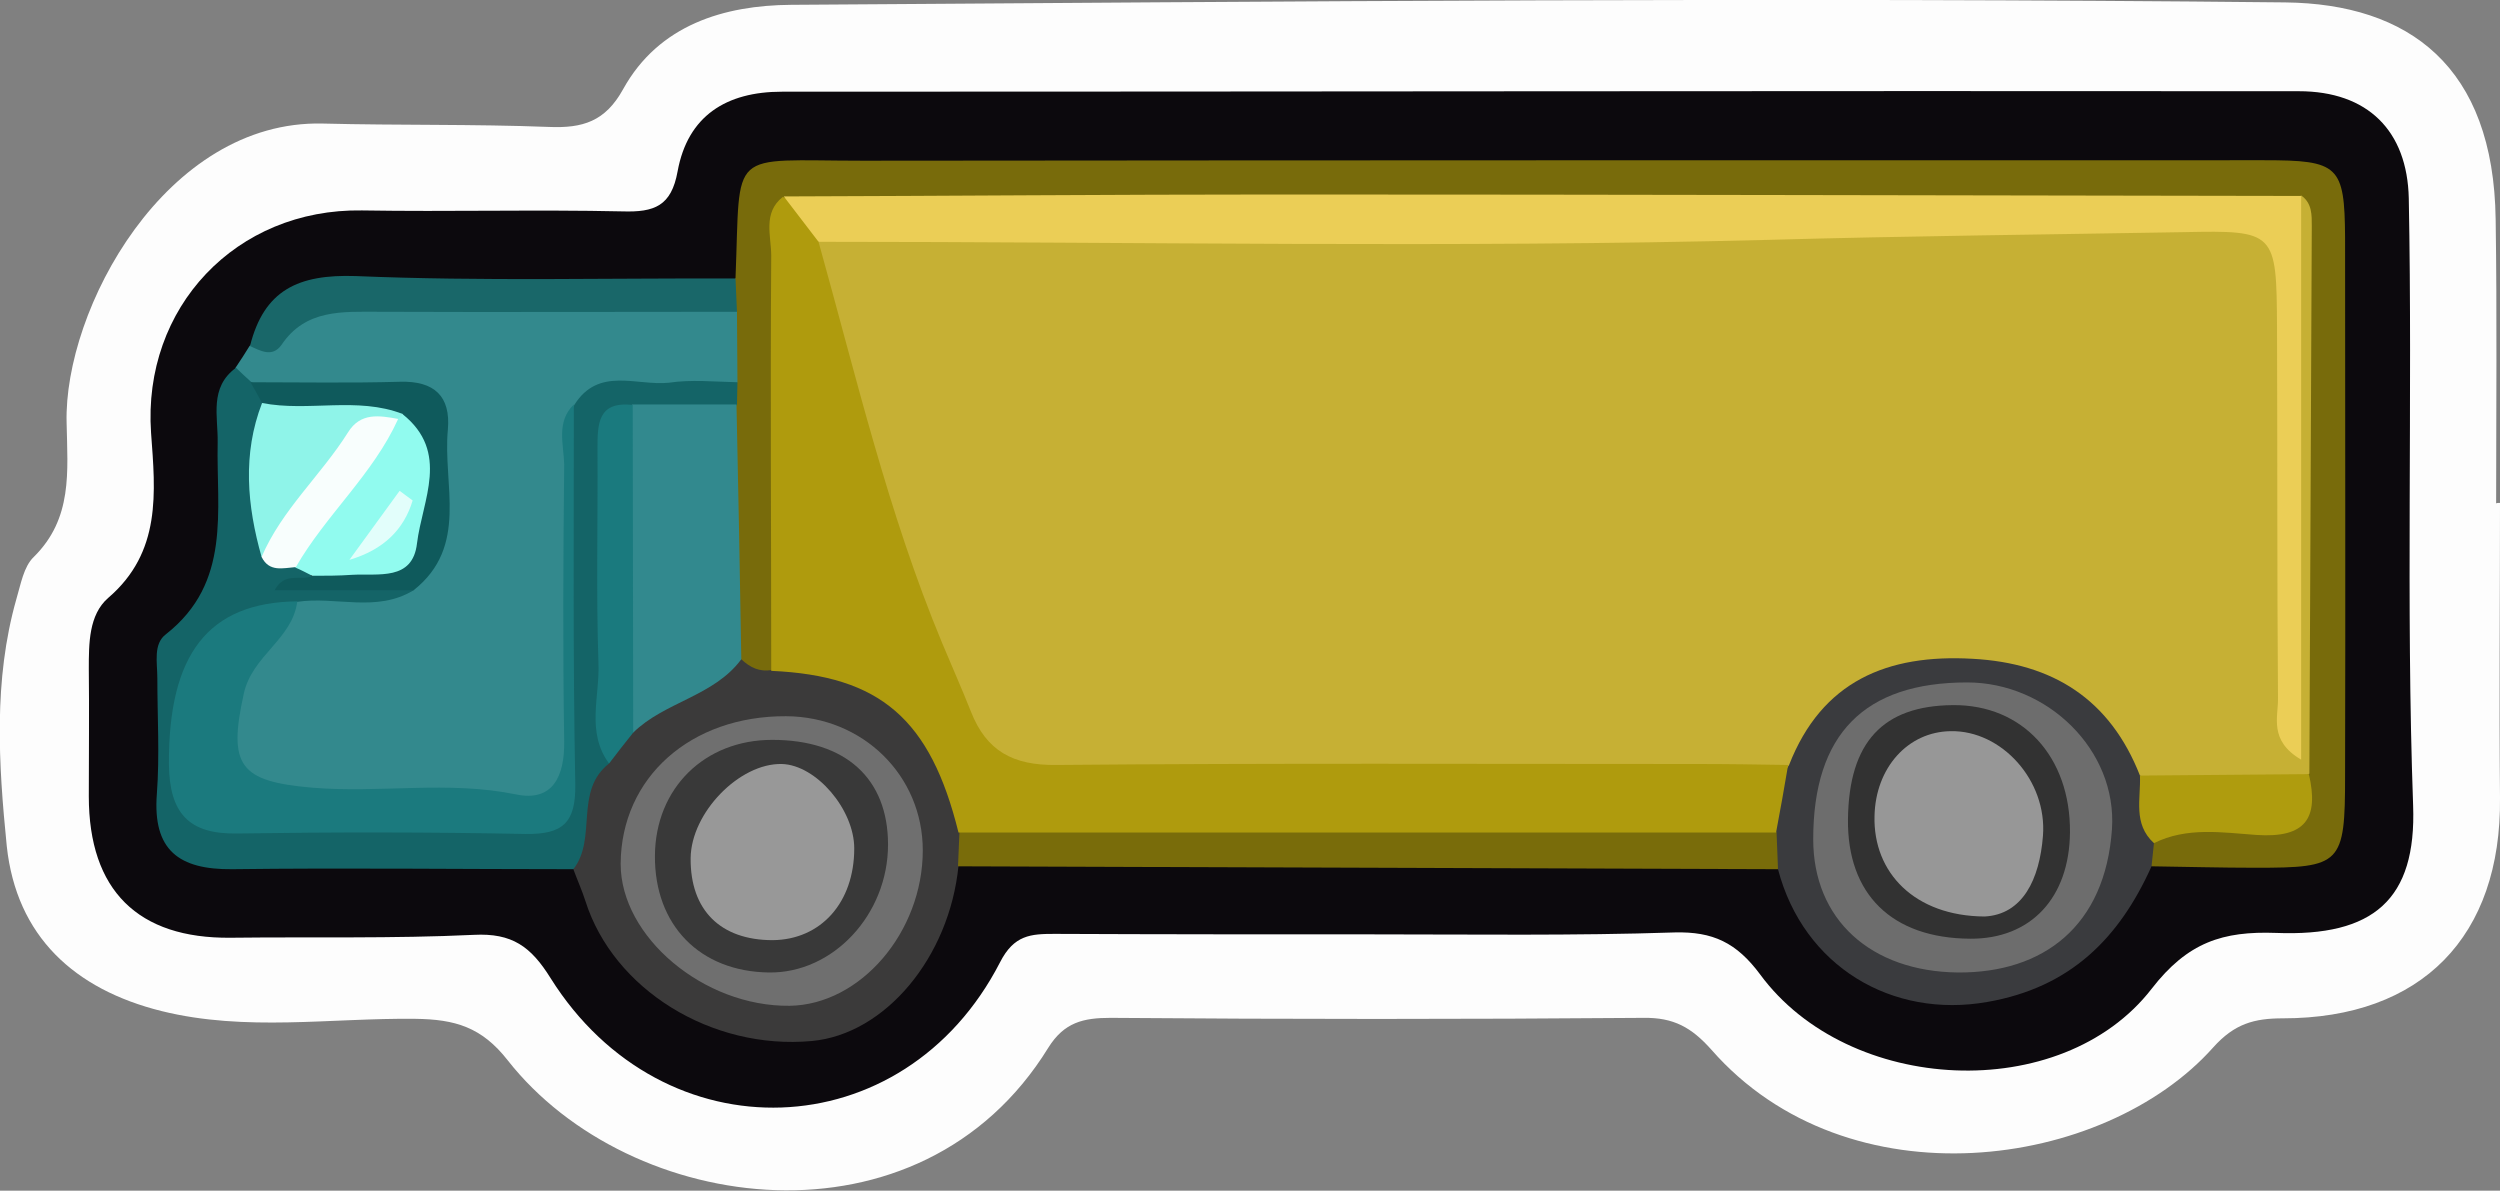 <?xml version="1.0" encoding="utf-8"?>
<!-- Generator: Adobe Illustrator 23.0.2, SVG Export Plug-In . SVG Version: 6.00 Build 0)  -->
<svg version="1.1" id="Camada_1" xmlns="http://www.w3.org/2000/svg" xmlns:xlink="http://www.w3.org/1999/xlink" x="0px" y="0px"
	 viewBox="0 0 51.8 24.67" style="enable-background:new 0 0 51.8 24.67;" xml:space="preserve">
<rect x="0" y="0" width="51.8" height="24.67" fill="#808080" stroke="none"/>
<style type="text/css">
	.st0{fill:#FDFDFD;}
	.st1{fill:#0C090D;}
	.st2{fill:#33898D;}
	.st3{fill:#786B0B;}
	.st4{fill:#146467;}
	.st5{fill:#3B3A3A;}
	.st6{fill:#3A3B3E;}
	.st7{fill:#796C0A;}
	.st8{fill:#196769;}
	.st9{fill:#1B7A7E;}
	.st10{fill:#0F5A5C;}
	.st11{fill:#C6B034;}
	.st12{fill:#AF9B0D;}
	.st13{fill:#EBCE56;}
	.st14{fill:#32898E;}
	.st15{fill:#AF9C0E;}
	.st16{fill:#1A7A7E;}
	.st17{fill:#91FBEF;}
	.st18{fill:#8FF4E9;}
	.st19{fill:#F8FEFD;}
	.st20{fill:#6F6F6F;}
	.st21{fill:#6D6D6D;}
	.st22{fill:#E2FEFB;}
	.st23{fill:#393939;}
	.st24{fill:#323232;}
	.st25{fill:#989898;}
	.st26{fill:#979797;}
</style>
<g>
	<path class="st0" d="M51.8,10.42c0,2.04-0.02,4.07,0,6.11c0.03,2.87-1.62,4.57-4.5,4.57c-0.59,0-1,0.11-1.44,0.6
		c-2.26,2.54-7.57,3.28-10.4,0.05c-0.41-0.46-0.78-0.67-1.41-0.66c-3.68,0.03-7.36,0.03-11.04,0c-0.56,0-0.96,0.09-1.29,0.62
		c-2.65,4.3-8.67,3.48-11.2,0.26c-0.54-0.69-1.09-0.85-1.92-0.86c-1.75-0.02-3.51,0.27-5.25-0.16c-1.81-0.45-3.01-1.55-3.21-3.42
		c-0.17-1.7-0.28-3.43,0.2-5.12c0.09-0.3,0.15-0.67,0.36-0.87c0.81-0.8,0.7-1.77,0.68-2.78C1.32,6.42,3.43,2.48,6.69,2.56
		c1.56,0.04,3.12,0.01,4.68,0.07c0.7,0.03,1.17-0.11,1.54-0.78c0.74-1.34,2.1-1.74,3.48-1.75c10.32-0.07,20.64-0.16,30.96-0.05
		c2.56,0.03,4.32,1.32,4.36,4.5c0.03,1.96,0.01,3.92,0.01,5.88C51.74,10.42,51.77,10.42,51.8,10.42z"/>
	<path class="st1" d="M28.45,19.36c-2.2,0-4.4,0-6.6-0.01c-0.49,0-0.84,0.02-1.13,0.59c-1.99,3.87-6.98,4.04-9.31,0.33
		c-0.41-0.66-0.8-0.94-1.59-0.9c-1.68,0.08-3.36,0.04-5.04,0.06c-1.92,0.02-2.94-0.98-2.94-2.93c0-0.88,0.01-1.76,0-2.64
		c0-0.53,0-1.12,0.4-1.47c1.11-0.95,0.98-2.19,0.89-3.42C2.95,6.37,4.89,4.32,7.5,4.36c1.8,0.03,3.6-0.02,5.4,0.02
		c0.66,0.02,1.01-0.11,1.14-0.83C14.25,2.4,15.05,1.9,16.2,1.9c10.48,0,20.95-0.02,31.43-0.01c1.43,0,2.25,0.82,2.28,2.22
		c0.08,4.19-0.06,8.39,0.09,12.58c0.07,1.95-0.82,2.72-2.84,2.64c-1.1-0.04-1.83,0.19-2.58,1.16c-1.87,2.41-6.28,2.19-8.11-0.3
		c-0.49-0.66-0.98-0.89-1.77-0.87C32.61,19.39,30.53,19.36,28.45,19.36z"/>
	<path class="st2" d="M4.88,7.62c0.1-0.15,0.2-0.3,0.29-0.45c1-1.04,2.28-1.12,3.62-1.07c1.67,0.05,3.34,0.01,5.01,0.02
		c0.51,0,1.04-0.04,1.5,0.28c0.34,0.47,0.34,0.96,0.1,1.46c-0.5,0.52-1.15,0.32-1.75,0.38c-0.52,0.05-1.11-0.15-1.48,0.42
		c-0.35,1.7-0.08,3.42-0.16,5.13c-0.02,0.44,0.01,0.88-0.01,1.32c-0.05,1.36-0.41,1.69-1.75,1.64c-1.28-0.04-2.55,0.01-3.83-0.08
		c-1.59-0.11-2.1-0.84-1.66-2.39c0.22-0.76,0.72-1.32,1.26-1.86c0.71-0.51,1.61-0.06,2.34-0.47c1.02-1,0.54-2.24,0.48-3.39
		c-0.02-0.38-0.5-0.29-0.81-0.32C7.08,8.16,6.11,8.36,5.17,8.1C4.99,7.99,4.84,7.87,4.88,7.62z"/>
	<path class="st3" d="M15.28,7.92c0-0.49-0.01-0.98-0.01-1.47c-0.19-0.22-0.2-0.45-0.03-0.69c0.11-2.72-0.19-2.43,2.64-2.43
		c9.68-0.01,19.35-0.01,29.03-0.01c1.55,0,1.67,0.11,1.68,1.6c0,3.72,0.01,7.44,0,11.16c0,1.83-0.08,1.9-1.85,1.9
		c-0.72,0-1.44-0.02-2.16-0.03c-0.17-0.16-0.17-0.34-0.08-0.54c0.52-0.61,1.24-0.48,1.9-0.47c0.77,0.01,1.24-0.23,1.17-1.09
		c0.01-3.29,0-6.57,0-9.86c0-0.5,0.11-1.05-0.38-1.43c-0.3-0.16-0.62-0.14-0.94-0.14C36.62,4.44,27,4.46,17.38,4.46
		c-0.24,0-0.48-0.02-0.71,0.08c-0.45,0.37-0.3,0.89-0.3,1.34c-0.03,2.12,0,4.23-0.02,6.35c0,0.55,0.06,1.12-0.26,1.63
		c-0.41,0.33-0.7,0.13-0.97-0.2c-0.43-1.7-0.2-3.43-0.16-5.14C15,8.28,15.12,8.09,15.28,7.92z"/>
	<path class="st4" d="M15.28,7.92c0,0.16-0.01,0.32-0.01,0.47c-0.61,0.48-1.34,0.31-2.03,0.37c-0.57,0.09-0.5,0.53-0.49,0.92
		c0.01,2.02-0.05,4.05,0.03,6.07c-0.36,0.73,0.09,1.78-0.9,2.26c-2.36,0-4.72-0.03-7.07,0c-1.1,0.01-1.65-0.39-1.56-1.56
		c0.06-0.8,0.01-1.6,0.01-2.4c0-0.32-0.09-0.71,0.18-0.91c1.36-1.07,1.04-2.56,1.07-3.97c0.01-0.54-0.18-1.14,0.38-1.55
		c0.1,0.1,0.2,0.19,0.31,0.29c0.23,0.12,0.38,0.29,0.36,0.57c-0.03,0.9-0.16,1.81,0.06,2.7c0.16,0.21,0.41,0.29,0.63,0.42
		c0.12,0.09,0.2,0.19,0.2,0.34c0.7,0.13,1.48-0.3,2.12,0.29c-0.77,0.47-1.61,0.12-2.41,0.24c-0.3,0.28-0.7,0.38-1.04,0.59
		c-1.07,0.67-1.5,1.8-1.19,3.01c0.16,0.64,0.61,0.81,1.16,0.82c1.92,0.05,3.84,0.03,5.75,0.02c0.82,0,0.96-0.57,0.96-1.23
		c0-2.04-0.01-4.08,0-6.11c0-0.39-0.09-0.8,0.1-1.18c0.5-0.8,1.29-0.39,1.96-0.46C14.32,7.86,14.8,7.91,15.28,7.92z"/>
	<path class="st5" d="M11.88,18.01c0.5-0.64,0.01-1.62,0.74-2.19c0-0.36,0.17-0.65,0.42-0.89c0.7-0.56,1.44-1.04,2.32-1.27
		c0.18,0.17,0.38,0.27,0.64,0.22c1.05-0.63,1.93-0.17,2.67,0.54c0.77,0.75,1.35,1.65,1.45,2.78c0,0.28-0.07,0.53-0.26,0.74
		c-0.19,1.9-1.52,3.49-3.04,3.63c-2.08,0.19-4.11-1.07-4.69-2.9C12.06,18.45,11.96,18.23,11.88,18.01z"/>
	<path class="st6" d="M44.63,17.47c-0.02,0.16-0.03,0.32-0.05,0.48c-0.67,1.49-1.68,2.51-3.4,2.81c-1.97,0.35-3.81-0.73-4.34-2.75
		c-0.16-0.22-0.27-0.46-0.28-0.73c-0.04-0.54,0.12-1.05,0.28-1.55c0.67-1.83,2.05-2.47,3.91-2.39c1.98,0.09,3.11,0.84,3.82,2.62
		C44.64,16.46,44.69,16.96,44.63,17.47z"/>
	<path class="st7" d="M36.81,17.24c0.01,0.26,0.02,0.51,0.03,0.77c-5.66-0.02-11.33-0.04-16.99-0.06c0.01-0.24,0.02-0.48,0.03-0.71
		c0.46-0.42,1.04-0.36,1.59-0.36c4.59-0.01,9.17-0.01,13.76,0C35.78,16.88,36.36,16.81,36.81,17.24z"/>
	<path class="st8" d="M15.24,5.77c0.01,0.23,0.02,0.46,0.03,0.69c-2.47,0-4.94,0.01-7.41,0c-0.76,0-1.53-0.06-2.03,0.69
		C5.64,7.41,5.4,7.27,5.18,7.17c0.29-1.16,1-1.49,2.19-1.45C9.99,5.83,12.62,5.76,15.24,5.77z"/>
	<path class="st9" d="M11.89,8.38c0,2.63-0.02,5.26,0.03,7.88c0.01,0.79-0.26,1.03-1.03,1.02c-1.99-0.04-3.98-0.04-5.97-0.01
		c-1.02,0.02-1.41-0.43-1.42-1.44c-0.01-2.27,0.81-3.35,2.66-3.37c-0.1,0.79-0.94,1.12-1.11,1.92c-0.33,1.49-0.08,1.81,1.41,1.94
		c1.41,0.12,2.82-0.15,4.23,0.14c0.76,0.16,1.01-0.37,1-1.1c-0.03-1.91-0.02-3.83,0-5.74C11.68,9.21,11.52,8.74,11.89,8.38z"/>
	<path class="st10" d="M5.43,8.35C5.35,8.2,5.27,8.06,5.19,7.92c1.03,0,2.06,0.02,3.1-0.01C9,7.89,9.34,8.21,9.28,8.9
		c-0.11,1.14,0.44,2.42-0.71,3.33c-0.94,0-1.89,0-2.88,0c0.21-0.4,0.56-0.18,0.79-0.3c0.15-0.14,0.34-0.19,0.54-0.23
		c1.56-0.25,2-1.5,1.02-2.89C7.19,8.5,6.2,9.06,5.43,8.35z"/>
	<path class="st11" d="M44.34,16.07c-0.62-1.58-1.8-2.33-3.47-2.42c-1.76-0.1-3.12,0.46-3.8,2.2c-0.25,0.44-0.67,0.35-1.06,0.35
		c-4.51-0.04-9.02-0.05-13.52,0.01c-1.56,0.02-2.45-0.6-3.01-2c-1.04-2.64-1.89-5.34-2.54-8.1c-0.1-0.41-0.28-0.86,0.13-1.23
		c0.52-0.28,1.09-0.23,1.64-0.24c1.84-0.01,3.68-0.03,5.52,0c7,0.14,13.99-0.24,20.98-0.22c1.97,0.01,2.21,0.23,2.22,2.2
		c0.02,2.75,0,5.51,0.01,7.51c-0.04-2.49,0.06-5.73-0.05-8.96c-0.01-0.41,0-0.8,0.29-1.12c0.23,0.16,0.22,0.41,0.22,0.64
		c-0.02,3.78-0.03,7.56-0.05,11.34C46.68,16.64,45.51,16.6,44.34,16.07z"/>
	<path class="st12" d="M16.96,5.01c0.78,2.79,1.44,5.62,2.56,8.31c0.2,0.48,0.41,0.95,0.6,1.43c0.32,0.81,0.87,1.11,1.76,1.1
		c4.43-0.04,8.86-0.02,13.29-0.02c0.63,0,1.26,0.01,1.88,0.02c-0.08,0.47-0.16,0.93-0.25,1.4c-5.65,0-11.29,0-16.94,0
		c-0.58-2.35-1.62-3.25-3.88-3.35c0-2.87-0.02-5.73,0-8.6c0-0.41-0.18-0.89,0.24-1.22C16.62,4.27,17.16,4.36,16.96,5.01z"/>
	<path class="st13" d="M16.96,5.01c-0.24-0.31-0.48-0.63-0.72-0.94c3.4-0.01,6.8-0.04,10.2-0.04c7.08,0,14.16,0.02,21.24,0.03
		c0,3.85,0,7.7,0,11.68c-0.68-0.4-0.47-0.89-0.48-1.28c-0.02-2.56-0.01-5.12-0.02-7.68c-0.01-1.98-0.03-2.01-1.93-1.97
		c-2.87,0.05-5.74,0.08-8.61,0.16C30.08,5.14,23.52,5.01,16.96,5.01z"/>
	<path class="st14" d="M15.36,13.66c-0.57,0.77-1.59,0.88-2.24,1.52c-0.19-0.16-0.31-0.37-0.33-0.61c-0.08-1.85-0.08-3.71,0-5.56
		c0.01-0.24,0.15-0.45,0.31-0.63c0.72,0,1.44,0,2.16,0C15.3,10.15,15.33,11.91,15.36,13.66z"/>
	<path class="st15" d="M44.34,16.07c1.17-0.01,2.33-0.02,3.5-0.03c0.21,0.91-0.06,1.33-1.09,1.26c-0.7-0.05-1.44-0.17-2.12,0.17
		C44.19,17.07,44.36,16.55,44.34,16.07z"/>
	<path class="st16" d="M13.11,8.39c0,2.26,0.01,4.53,0.01,6.79c-0.17,0.21-0.34,0.43-0.5,0.64c-0.48-0.65-0.19-1.39-0.22-2.08
		c-0.05-1.48-0.01-2.95-0.02-4.43C12.38,8.79,12.38,8.31,13.11,8.39z"/>
	<path class="st17" d="M8.34,8.58c0.99,0.79,0.41,1.78,0.3,2.68c-0.09,0.78-0.8,0.62-1.34,0.65c-0.28,0.02-0.56,0.02-0.83,0.02
		c-0.12-0.06-0.23-0.12-0.35-0.17c0.24-1.33,1.27-2.15,2.06-3.12C8.24,8.61,8.29,8.59,8.34,8.58z"/>
	<path class="st18" d="M5.43,8.35c0.96,0.19,1.97-0.14,2.92,0.23c-0.03,0.04-0.06,0.07-0.1,0.1C7.39,9.01,6.98,9.8,6.44,10.45
		c-0.31,0.38-0.51,0.88-1.02,1.09C5.12,10.48,5.02,9.41,5.43,8.35z"/>
	<path class="st19" d="M5.42,11.54c0.42-0.98,1.23-1.69,1.79-2.58c0.26-0.42,0.65-0.35,1.04-0.28c-0.52,1.15-1.5,1.99-2.12,3.07
		C5.86,11.77,5.58,11.86,5.42,11.54z"/>
	<path class="st20" d="M16.29,14.84c1.59,0.01,2.83,1.23,2.83,2.78c0,1.69-1.29,3.2-2.76,3.22c-1.78,0.02-3.5-1.43-3.5-2.94
		C12.87,16.11,14.31,14.83,16.29,14.84z"/>
	<path class="st21" d="M37.57,17.39c0-2.18,1.06-3.25,3.19-3.25c1.66,0,3.11,1.4,3,3.04c-0.14,2.01-1.42,2.98-3.19,2.97
		C38.76,20.13,37.57,19.05,37.57,17.39z"/>
	<path class="st22" d="M7.24,11.6c0.35-0.48,0.69-0.95,1.04-1.43c0.09,0.07,0.18,0.13,0.27,0.2C8.37,10.97,7.95,11.39,7.24,11.6z"/>
	<path class="st23" d="M18.4,17.5c0,1.45-1.14,2.67-2.47,2.65c-1.43-0.02-2.37-0.98-2.36-2.42c0.01-1.4,1.03-2.4,2.43-2.4
		C17.52,15.33,18.4,16.13,18.4,17.5z"/>
	<path class="st24" d="M40.82,19.45c-1.62-0.01-2.55-0.92-2.53-2.48c0.02-1.59,0.72-2.35,2.18-2.36c1.44-0.01,2.43,1.07,2.42,2.63
		C42.88,18.6,42.08,19.46,40.82,19.45z"/>
	<path class="st25" d="M17.7,17.58c0,1.12-0.69,1.89-1.69,1.9c-1.08,0-1.71-0.62-1.7-1.7c0.01-0.94,1.01-1.97,1.89-1.95
		C16.91,15.85,17.7,16.77,17.7,17.58z"/>
	<path class="st26" d="M41.12,18.99c-1.45-0.01-2.31-0.91-2.28-2.08c0.02-1,0.69-1.75,1.58-1.76c1.05-0.02,2,1.02,1.91,2.17
		C42.26,18.22,41.91,18.95,41.12,18.99z"/>
</g>
</svg>
